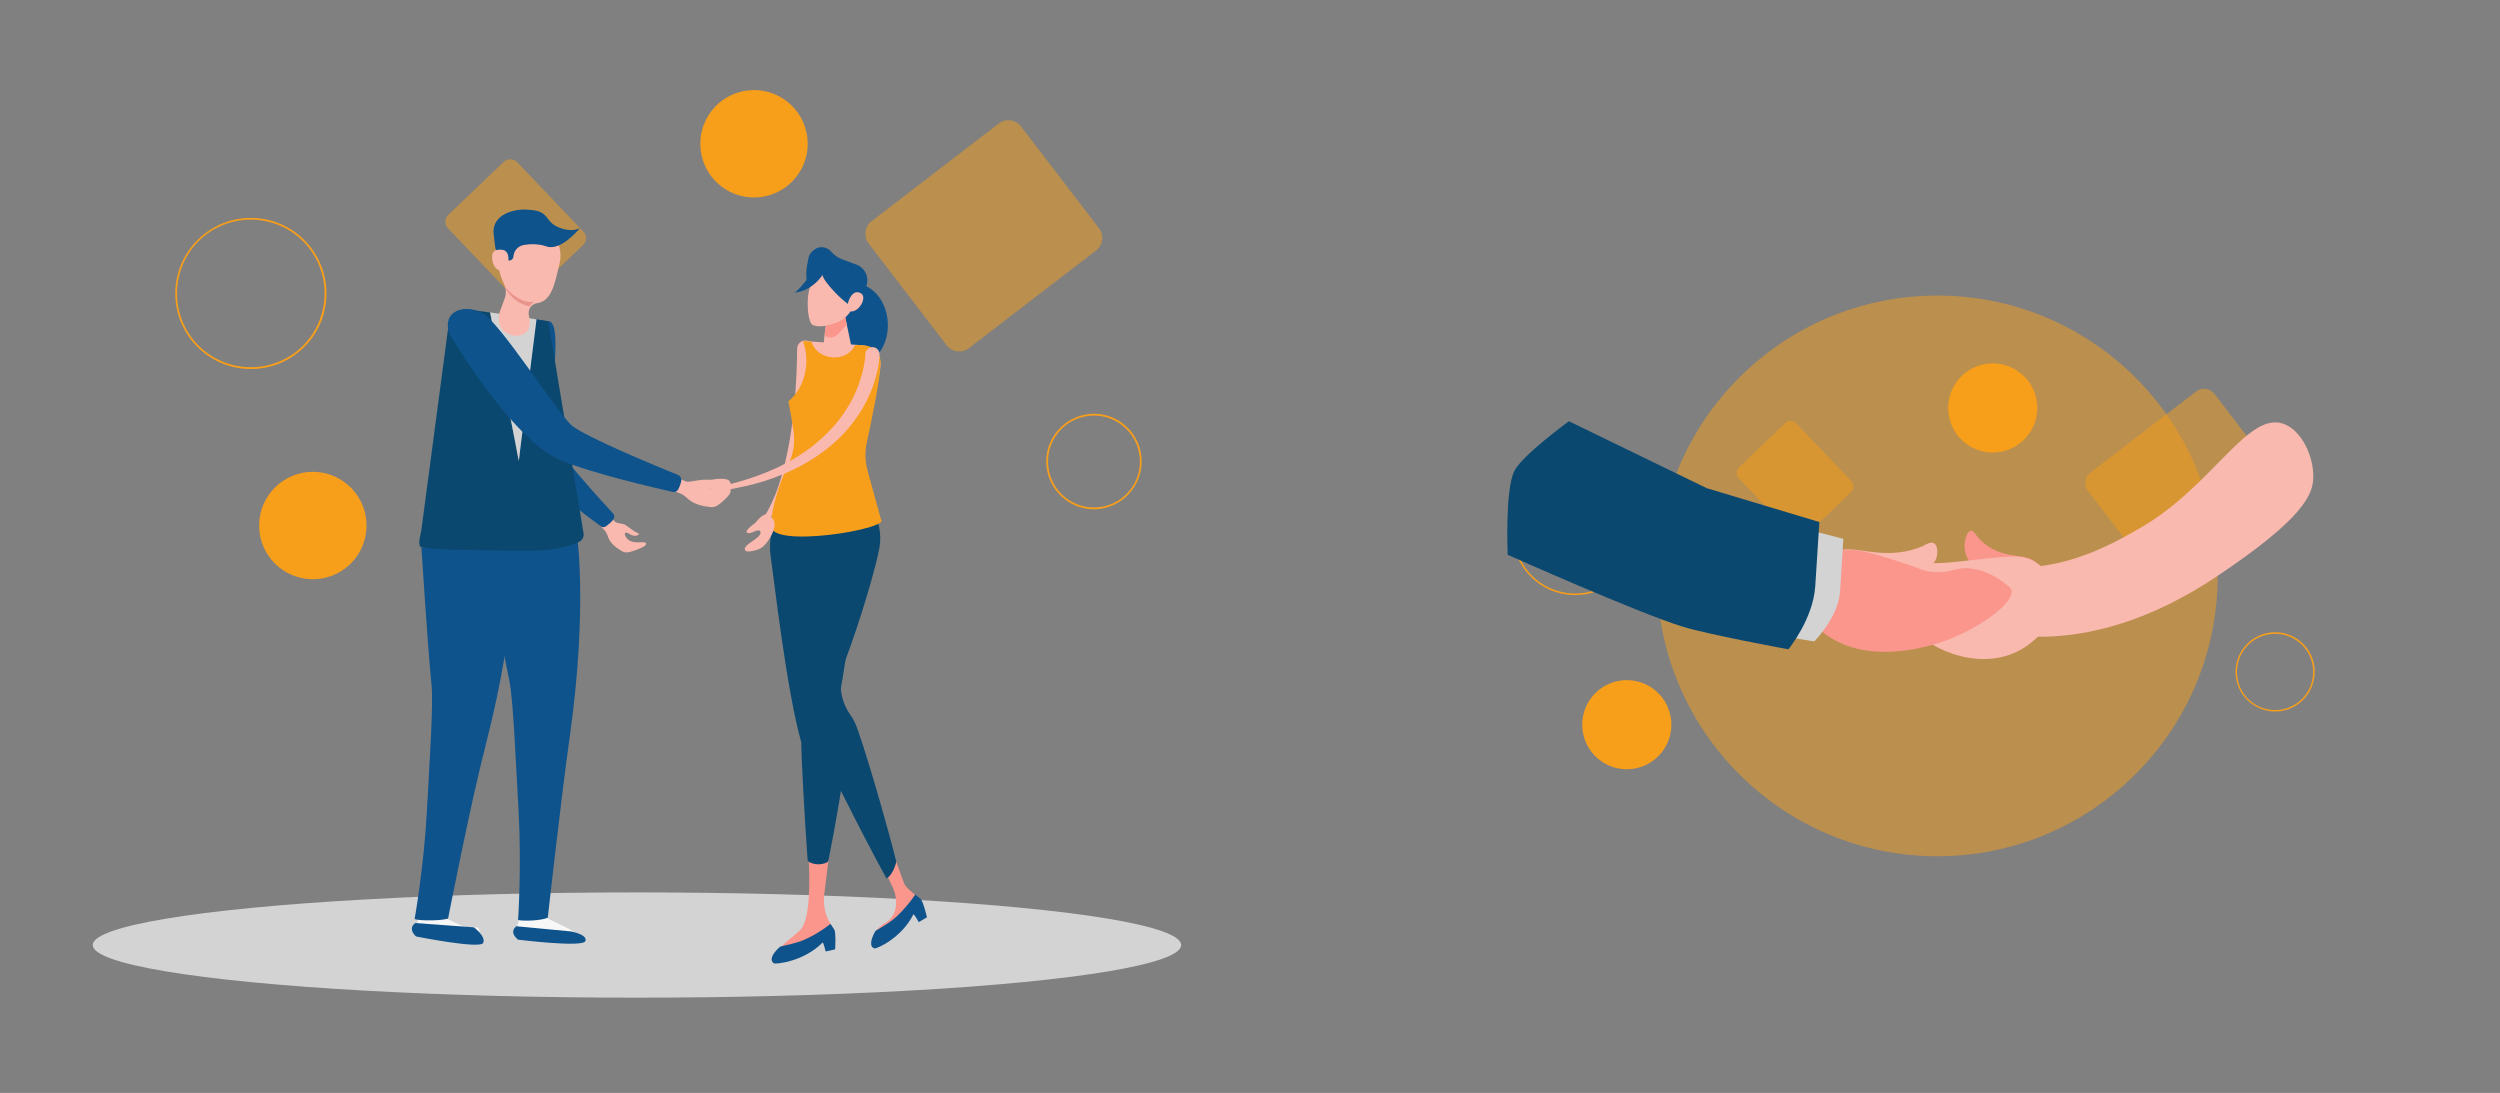 <svg xmlns="http://www.w3.org/2000/svg" xmlns:xlink="http://www.w3.org/1999/xlink" version="1.1" x="0px" y="0px" viewBox="0 0 1396.5 610.5" style="enable-background:new 0 0 1396.5 610.5;" xml:space="preserve">
<rect x="0" y="0" width="1396.5" height="610.5" fill="#808080" stroke="none"/>
<style xmlns="http://www.w3.org/2000/svg" type="text/css">
	.st0{fill:#D3D3D3;}
	.st1{opacity:0.5;fill:#f79e1b;}
	.st2{fill:#f79e1b;}
	.st3{fill:#FA968C;}
	.st4{fill:#0E538C;}
	.st5{fill:#0B4870;}
	.st6{fill:#FAB9AF;}
	.st7{fill:#F7F7F7;}
	.st8{fill:#E8948B;}
	.st9{fill:none;}
</style>
<g xmlns="http://www.w3.org/2000/svg" id="_x31_">
	<ellipse class="st0" cx="355.8" cy="527.9" rx="304" ry="29.4"/>
	<g>
		<path class="st1" d="M294.7,166.5c-2.1,2-5.5,1.9-7.5-0.2l-37-38.8c-2-2.1-1.9-5.5,0.2-7.5l31-29.6c2.1-2,5.5-1.9,7.5,0.2l37,38.8    c2,2.1,1.9,5.5-0.2,7.5L294.7,166.5z"/>
		<path class="st1" d="M613.9,127.5c3,3.9,2.2,9.4-1.6,12.4l-71.1,54.6c-3.9,3-9.4,2.2-12.4-1.6L485.2,136c-3-3.9-2.2-9.4,1.6-12.4    L557.9,69c3.9-3,9.4-2.2,12.4,1.6L613.9,127.5z"/>
		<ellipse transform="matrix(0.975 -0.222 0.222 0.975 -7.334 95.428)" class="st2" cx="421.2" cy="80.4" rx="30" ry="30"/>
		
			<ellipse transform="matrix(0.723 -0.691 0.691 0.723 -154.433 202.005)" class="st2" cx="174.7" cy="293.6" rx="30" ry="30"/>
		<g>
			<path class="st2" d="M617,283.8c-14.3,3.3-28.6-5.7-31.9-20.1c-3.3-14.3,5.7-28.6,20.1-31.9c14.3-3.3,28.6,5.7,31.9,20.1     C640.3,266.2,631.3,280.5,617,283.8z M605.4,232.8c-13.8,3.1-22.5,16.9-19.3,30.7c3.1,13.8,16.9,22.5,30.7,19.3     c13.8-3.1,22.5-16.9,19.3-30.7S619.2,229.6,605.4,232.8z"/>
		</g>
		<g>
			<path class="st2" d="M109.6,193.1c-16.1-16.8-15.5-43.6,1.4-59.7s43.6-15.5,59.7,1.4s15.5,43.6-1.4,59.7S125.6,209.9,109.6,193.1     z M169.9,135.4c-15.7-16.4-41.9-17-58.3-1.3c-16.4,15.7-17,41.9-1.3,58.3c15.7,16.4,41.9,17,58.3,1.3     C185,178,185.6,151.8,169.9,135.4z"/>
		</g>
	</g>
	<g id="woman">
		<path class="st3" d="M497.4,471.8c0,0,6.3,18.4,7.6,21.5c1.1,2.5,3.4,4.2,5.5,5.9c0.7,0.5,1.4,1.7,2,2.8c0.5,0.8,0.4,1.8,0.1,2.7    c-6.5,15.2-24.2,20.6-24.5,19.4c-0.6-2.1,2.2-6.2,5.9-8.2c3.8-1.9,6.1-5.9,6.5-10.1l0,0c0.3-3.4-0.3-6.7-1.7-9.8l-6.4-13.8    L497.4,471.8z"/>
		<path class="st3" d="M462.8,480.3l-2.4,19.6c-0.7,6,0.7,12.1,4.1,17.1c0,0,0,0,0,0c1.9,2.8,0.8,6.6-2.2,8.1    c-9.9,4.7-29.1,13.6-30,12.9c-4.9-3.4,6.4-10.9,14.6-18.4c5.5-5.1,5.7-26.1,4.7-42.2l9.7,1.4C461.9,479.1,462.5,479.6,462.8,480.3    z"/>
		<path class="st4" d="M449.4,524.9c-4.1,1.8-8.7,2.7-12.9,3.7c-0.5,0.1-0.9,0.3-1.3,0.7c-3.8,3.6-5.5,7-2.9,8.8    c0.9,0.6,16.5-0.8,27.2-11.6c0.4-0.5,1.7,5,1.7,5l5.3-1.2c0,0,0.6-9.4-0.5-11.1l-2.1-3.1C459.4,519.6,454.6,522.6,449.4,524.9z"/>
		<path class="st5" d="M473.2,273.3c11.3,2.5,20.6,17.1,18.1,32.4c-1.4,8.8-10.3,40.2-19.7,64.7c-3.6,9.4-2.6,20.5,3.4,28.9    c1,1.4,1.8,2.8,2.5,4.2c3.4,7.3,16,49.6,23.2,77.8c-0.8,3.6-2.9,8-5.5,9.4c-13.6-24.5-35.5-69-39.1-76.7c-2-4.3-4.2-9.2-5.7-13.9    c-8.9-13.6-4.8-85.9-2.5-100.1C450.3,284.8,461.9,270.9,473.2,273.3z"/>
		
			<ellipse transform="matrix(0.998 -6.449700e-02 6.449700e-02 0.998 -10.68 31.235)" class="st4" cx="478.4" cy="181" rx="17.5" ry="22.5"/>
		<path class="st4" d="M465.3,150.8c0,0-11.4,2.4-13.2,10.6c0,0-3.6-5.3-0.3-17.7C454.2,135.1,465.3,150.8,465.3,150.8z"/>
		<g>
			<path class="st6" d="M454.4,195c-0.4,8.8-1.1,17.6-2.3,26.4c-1.2,8.7-2.7,17.5-4.8,26c-2.1,8.6-4.6,17.1-8,25.3     c-1.7,4.1-3.6,8.1-5.9,12c-2.3,3.8-5,7.5-8.2,10.7c-0.5,0.5-1.3,0.5-1.8,0c-0.5-0.5-0.5-1.2-0.1-1.8l0,0     c5.4-6.5,8.9-14.4,11.7-22.5c2.7-8.1,4.6-16.5,6.1-25c1.4-8.5,2.5-17,3.1-25.6c0.7-8.6,1-17.2,1.1-25.8c0-2.5,2.1-4.5,4.6-4.5     c2.5,0,4.5,2.1,4.5,4.6C454.4,194.9,454.4,195,454.4,195z"/>
		</g>
		<path class="st6" d="M445.1,244.8c-3.1-12.1,3.5-29.3,4.8-37.4c0.8-5.2-1.9-17-1.9-17l34.1,2.5c5.7,0.4,10,5.2,9.7,10.9    c-0.4,9.9-6.6,32-10.1,43.6L445.1,244.8z"/>
		<path class="st5" d="M452.1,481.6c-0.6-0.3-0.9-0.9-1-1.5c-1.8-25.1-3.4-57.1-3.5-63.3c0-0.7,0-1.4,0-2.1    c-8.3-29.1-15.4-92.6-17.1-103.7c-2.2-14.6,5-32,16.3-33.7c11.3-1.7,24.8,8.9,29.8,21.9c3.3,8.6-1.3,56.7-8.1,91.8    c-1.4,7.4-1,15,0.8,22.3c1.3,5.1,2,10.3,2,14.4c0.1,6.1-4.2,31.2-8.5,52.8c-0.1,0.6-0.6,1.2-1.2,1.4    C458.7,483.1,455.3,483.2,452.1,481.6z"/>
		<path class="st2" d="M492.1,290.1l-7.5-27.3c-1.4-5.1-1.5-10.4-0.4-15.6c2.6-12,7.3-34.5,7.7-44.2c0.2-5.2-3.7-9.6-8.9-10    l-5.1-0.4c-2.3,4.3-6.6,7.5-12.9,7c-6.3-0.5-10.2-4.2-11.8-8.8l-4.7-0.3c4.3,11.4,1.4,25.9-8.1,33.7c1.2,6,2.2,11.9,2.9,16.8    c0.9,6.5-0.2,13.2-3.2,19.1c-5.1,10.1-9.8,26.7-9.3,33.4C429.4,306.8,498.1,295.4,492.1,290.1z"/>
		<g>
			<polygon class="st6" points="459.9,193.7 475.5,193.2 471.9,175.9 461.8,176.4    "/>
		</g>
		<path class="st3" d="M461.8,176.4l10.1-0.5l1.1,5.4c-2.4,2.4-5.7,7.6-9.3,7.3c-1.2-0.1-2.2-0.5-3.1-1.2L461.8,176.4z"/>
		<path class="st6" d="M454.1,181.6c3.2,1.2,7.2,0.9,13.5-1.5c3.6-1.4,7.2-4.8,8.2-7.6l5.8-15.5l-23.9-8.9c0,0-4.9,7.6-6.2,16.4    C450.6,171.1,451.6,180.6,454.1,181.6z"/>
		<path class="st4" d="M483.9,159.9c1.8-4.9-0.7-10.3-5.5-12.1l-8.1-3c-2.3-0.9-4.3-2.3-5.9-4.1c-2.2-2.7-6-3.5-9-1.6    c-3.2,2.1-5.5,5.5-1.5,11.1c2,2.7,6.6,2.2,8.9,4.1c0.2,0.1,0.3,0.1,0.5,0.1l7.1,2.7c2.5,0.9,3.6,3.7,2.8,6.2    c-0.5,1.6,0.3,3.3,1.9,3.9l0.3,0.1l2.5-3.2l2,6.8L483.9,159.9z"/>
		<path class="st6" d="M397.4,268c0,0,8.8-1.7,10.2,0.9c1.4,2.5,1.9,4.5-1.7,6.7c-3.6,2.2-9.6,3.5-13.3,3.5c-3.7,0-10-2.5-10.5-3.2    c-1.8-2.6,7.4-5.3,10.7-5.1c3.3,0.1,4.6,3.3,4.3,1.7c-0.4-1.6-6.7-1.4-7.8-3.1C388.2,267.5,397.4,268,397.4,268z"/>
		<path class="st4" d="M459.6,148.4c-0.5,3.8-2.4,5.3,7.1,15.2c9.6,9.9,14.1,8.9,15.5,16.2c0,0,2.1-10.5-3.1-16.3    c-5.2-5.8-15.5-12.2-16.1-21.4C463.1,142.2,460,145.8,459.6,148.4z"/>
		<g>
			<path class="st6" d="M491.3,198l0,0.6l0,0.5c0,0.4-0.1,0.7-0.1,1.1c-0.1,0.7-0.2,1.4-0.2,2.1c-0.2,1.4-0.4,2.7-0.7,4     c-0.6,2.7-1.3,5.3-2.1,7.8c-1.7,5.1-4,10-6.7,14.6c-2.8,4.6-6,8.9-9.6,12.8c-3.6,3.9-7.6,7.5-11.8,10.6     c-8.4,6.3-17.9,11.2-27.6,14.7c-1.2,0.5-2.4,0.9-3.7,1.3l-3.7,1.2c-2.5,0.7-5,1.4-7.5,2l-7.6,1.6l-7.6,1.2     c-0.6,0.1-1.2-0.3-1.3-0.9c-0.1-0.6,0.3-1.2,0.9-1.3l0,0c9.9-2.3,19.6-5.2,28.8-9.2l3.4-1.5c1.2-0.5,2.2-1.1,3.4-1.7     c1.1-0.6,2.2-1.1,3.3-1.7l3.2-1.9c4.2-2.6,8.4-5.4,12.1-8.6c3.8-3.2,7.3-6.6,10.5-10.3c3.1-3.7,5.9-7.8,8.3-12     c2.4-4.2,4.3-8.7,5.7-13.3c0.7-2.3,1.4-4.6,1.8-7c0.2-1.2,0.4-2.3,0.6-3.5c0.1-0.6,0.2-1.2,0.2-1.7c0-0.3,0.1-0.6,0.1-0.8l0-0.7     l0-0.3c0.1-2.2,2-3.9,4.2-3.8C489.7,194,491.4,195.9,491.3,198z"/>
		</g>
		<path class="st4" d="M461.6,149.9c0,0-4.9,11.8-17.5,13.6c0,0,8-7.3,9.9-13.3C455.9,144.2,463.9,146.1,461.6,149.9z"/>
		<path class="st6" d="M421.9,292.1c0,0,4.7-6.3,7.3-4.5c2.6,1.8,4.2,3.5,3.2,7.5c-1,4.1-4.1,8.5-6.5,10.5c-2.4,2-8.3,2.8-9,2.3    c-2.9-1.7,2-4.6,4.3-6.2c2.3-1.6,4.6-3.7,3.3-5.1c-1.3-1.4-5.3,2.1-7.1,1C415.5,296.5,421.9,292.1,421.9,292.1z"/>
		<path class="st4" d="M500.5,512.3c-3.3,2.9-7.2,5.2-10.8,7.3c-0.4,0.2-0.8,0.6-1,1c-2.4,4.5-3.1,8.3-0.2,9.2c1,0.3,15-5.6,21.7-19    c0.3-0.6,3,4.3,3,4.3l4.6-2.7c0,0-2.1-9.2-3.7-10.4l-2.8-2.3C508.2,504.2,504.6,508.5,500.5,512.3z"/>
		<path class="st6" d="M480.5,171c-2,2.6-4.8,3.7-6.3,2.5c-1.5-1.2-0.6-5.8,1.4-8.4c2-2.6,4.3-2.1,5.8-0.9    C482.8,165.4,482.4,168.4,480.5,171z"/>
	</g>
	<g id="man">
		<path class="st7" d="M238.5,490.2l-2,16.2c-0.1,0.7-0.3,1.4-0.6,2.1l-2.4,5.5c-1.6,3.5,0.7,7.5,4.5,7.9c0,0,7,1.2,14.3,2.3    c7.4,1.1,15.9-2.4,15.6-4.2c-0.7-4.1-4-0.2-11.1-3.4c-2.4-1.1-4.9-2.2-7.1-3.4c-6.3-3.4-3.4-15.2-1-22c0.8-2.4-0.9-5-3.5-5.1    l-1.7-0.1C240.9,486,238.8,487.8,238.5,490.2z"/>
		<path class="st4" d="M232,515.6l32.7,2.4c0,0,6.9,5.1,5.2,8.7c-1.6,3.6-37.5-3.6-37.5-3.6S227.4,518.9,232,515.6z"/>
		<path class="st4" d="M235.4,305.8l51.9-0.8c0,0,2.3,40.1-16,111.2c-8.6,33.3-21,96.9-21,96.9c-3.3,1.2-15.5,1.4-18.7,0.3    c0,0,5.1-28.5,6.8-59.2c1.6-29.4,3.7-60.8,2.7-71.2C238.9,361.6,235.4,305.8,235.4,305.8z"/>
		<path class="st6" d="M354.2,296.7c-2.2-1.5-4.3-3.2-5.2-3.7c-0.4-0.2-1.7-0.4-2.1-0.5c-1.1-0.2-2.8-0.4-3.5-1.2l-3-3.2    c-1.4-1.6-3.4-2-5.3-0.3l0,0c-2.1,1.8-1.7,4.1,0.1,5.6l2,2.3c1.4,1.2,2,3,2.7,4.8c1.4,3.5,5,6,8.1,7.7c2,1,5.2-0.1,9.4-1.8    c2.1-0.8,5.1-2.7,2.7-3.4c-2-0.6-8.6,1.6-10.9-3.9c-0.1-0.3-0.4-1,0-1.3c0.9-0.9,2.6,0.8,3.9,1.2c1.7,0.6,3.1,0.2,3.6-0.4    C357.2,297.8,355.8,297.7,354.2,296.7z"/>
		<path class="st4" d="M295.7,187.4c0,0-19.2,52.4-2.1,71.6c10.3,11.6,36.2,30.7,42.2,35.1c0.8,0.6,1.9,0.5,2.8-0.2    c0.6-0.4,1.2-0.9,1.8-1.4c0.6-0.5,1.3-1.2,1.9-1.9c1-1.2,1.1-2.7,0.2-3.7c-6.5-7.1-32.2-35.1-34.9-42.8    c-3.1-8.8,8.4-63.9-1.2-64.7C298,178.7,298.4,175.3,295.7,187.4z"/>
		<path class="st7" d="M294.5,489.8l-1.5,13.6c-0.3,2.8-1,5.5-2,8.1l-1.6,4.1c-1.4,3.3,0.9,7,4.4,7.4c9.3,1,25.1,2.8,29.2,3.2    c0.7,0.1,1.4-0.3,1.5-1c0.8-3.9-10.4-7.9-18.7-12.2c-6.3-3.3-4.6-15.1-3.1-21.9c0.6-2.6-1.3-5-4-5.1l0,0    C296.6,486,294.8,487.6,294.5,489.8z"/>
		<path class="st4" d="M270.5,303.1l51.5-6.6c0,0,6.7,40.5-3.7,114.8c-4.9,34.8-12.3,101.3-12.3,101.3c-3.1,1.6-13.3,2.1-16.6,1.3    c0,0,2-29.1,0.3-60.5c-1.7-30.1-3-62.2-5.1-72.7C280.1,359.5,270.5,303.1,270.5,303.1z"/>
		<path class="st5" d="M323.5,302.7c-4.5,2.1-14.4,5.3-31.9,5c-23.4-0.4-47.5-0.3-56.2-2c-2.3-0.5-0.6-6.7-0.1-9.1l15.8-119.1    l11.5-4.5l11.1,1.6l16.1,82.9l9.9-79l6.6,1l19.7,118.5C326.3,299.9,325.3,301.8,323.5,302.7z"/>
		<polygon class="st0" points="299.7,178.4 289.8,257.4 273.8,174.5   "/>
		<g>
			<path class="st6" d="M294.1,124.7c-10.4-0.7-14.7,6.5-15.8,20.1c-0.4,5.1,1.6,10.3,3.2,13.7c1.2,2.5,1.4,5.4,0.5,8l-2.8,7.6     c-2,7.1,1.1,11.2,6.1,13c2.4,0.9,5.5,0.5,7.7-0.8c2.7-1.5,3.1-5.1,2.8-8.1l-0.4-2.2c-0.6-3,1.3-6.1,4.4-6.6     c8.1-1.2,9.8-9.5,12.8-22.3C315.6,133.7,304.5,125.4,294.1,124.7z"/>
			<path class="st4" d="M294.2,117.1c-7.2-0.5-19.4,2.8-18.5,13.3l0.9,7.4c0.3,3,2.7,5.3,5.6,5.8l0,0c0.2,1,1.1,1.8,2.1,1.9     c1.3,0.1,2.4-0.9,2.5-2.2l0,0c0.2-3.3,2.7-6,6-6.5c4-0.6,8.3-0.6,12.6,0.9c8,2.7,18.5-10.1,18.5-10.3c0,0-4.3,2.9-12.3-0.6     C303.7,123.3,307.5,117.5,294.2,117.1z"/>
			<path class="st6" d="M284,145.5c-0.2,3.2-1.5,5.7-4.6,5.5c-3.1-0.2-4.7-4.7-4.5-7.9c0.2-3.2,2.2-3.8,5.3-3.6     S284.2,142.3,284,145.5z"/>
		</g>
		<path class="st8" d="M281.2,159.1c0,0,7.6,10.8,17.3,9.5c0,0-2,0.9-2.5,2.5C295.9,171.1,286.8,170.3,281.2,159.1z"/>
		<path class="st4" d="M288.4,517.4l30.6,2.9c0,0,9.4,1.7,8,5.4c-1.4,3.7-37.6-0.8-37.6-0.8S284,521,288.4,517.4z"/>
		<g>
			<path class="st6" d="M397.1,269.9c-3.1-0.6-6.1-1.4-7.4-1.5c-0.5,0-1.9,0.3-2.4,0.3c-1.2,0.2-3.1,0.7-4.2,0.2l-4.8-2     c-2.3-1-4.6-0.6-5.6,1.7l0,0c-1.1,2.5,0.6,4.6,3.2,5.4l3.4,1.4c2.1,0.6,3.7,2.1,5.4,3.6c3.4,2.9,8.4,3.9,12.6,4.3     c2.6,0.3,5.2-2,8.6-5.3c1.6-1.6,3.7-4.6,0.8-4.3c-2.4,0.2-7.8,4.8-13.2,0.4c-0.3-0.2-0.9-0.8-0.8-1.2c0.5-1.2,3.1-0.3,4.6-0.3     c2.1,0,3.3-0.9,3.5-1.8C400.8,269.8,399.3,270.3,397.1,269.9z"/>
			<path class="st4" d="M250.9,186.2c0,0,34.2,58.9,62.3,70.9c17,7.2,54.1,15.8,62.7,17.7c1.1,0.2,2.2-0.2,2.8-1.2     c0.4-0.6,0.7-1.4,1-2.1c0.3-0.7,0.6-1.7,0.8-2.6c0.4-1.5-0.4-3.1-1.8-3.6c-10.6-4.3-52.4-21.5-59.5-27.8     c-8.2-7.3-40.2-57.9-50-62.8C259.3,169.7,246.9,173.6,250.9,186.2z"/>
		</g>
		<line class="st9" x1="299.8" y1="177.4" x2="299.7" y2="178.4"/>
		<line class="st9" x1="273.8" y1="174.5" x2="272.6" y2="168.7"/>
	</g>
</g>
<g xmlns="http://www.w3.org/2000/svg" id="_x32_">
	<g>
		<circle class="st1" cx="1082.2" cy="321.7" r="156.6"/>
		<g>
			<path class="st1" d="M1008.3,299.5c-1.8,1.7-4.5,1.6-6.2-0.1l-30.7-32.2c-1.7-1.8-1.6-4.5,0.1-6.2l25.7-24.6     c1.8-1.7,4.5-1.6,6.2,0.1l30.7,32.2c1.7,1.8,1.6,4.5-0.1,6.2L1008.3,299.5z"/>
			<path class="st1" d="M1273.2,267.2c2.5,3.2,1.9,7.8-1.3,10.3l-59,45.3c-3.2,2.5-7.8,1.9-10.3-1.3l-36.2-47.2     c-2.5-3.2-1.9-7.8,1.3-10.3l59-45.3c3.2-2.5,7.8-1.9,10.3,1.3L1273.2,267.2z"/>
			
				<ellipse transform="matrix(0.975 -0.222 0.222 0.975 -22.855 252.624)" class="st2" cx="1113.2" cy="228.1" rx="24.9" ry="24.9"/>
			
				<ellipse transform="matrix(0.723 -0.691 0.691 0.723 -28.187 739.834)" class="st2" cx="908.7" cy="405.1" rx="24.9" ry="24.9"/>
			<g>
				<path class="st2" d="M1275.8,396.9c-11.9,2.7-23.8-4.8-26.5-16.7c-2.7-11.9,4.8-23.8,16.7-26.5c11.9-2.7,23.8,4.8,26.5,16.7      C1295.1,382.3,1287.7,394.2,1275.8,396.9z M1266.1,354.6c-11.4,2.6-18.6,14-16,25.5s14,18.6,25.5,16c11.4-2.6,18.6-14,16-25.5      S1277.6,352,1266.1,354.6z"/>
			</g>
			<g>
				<path class="st2" d="M854.6,321.6c-13.4-14-12.8-36.2,1.1-49.6c14-13.4,36.2-12.8,49.6,1.1c13.4,14,12.8,36.2-1.1,49.6      C890.2,336.1,867.9,335.6,854.6,321.6z M904.7,273.7c-13-13.6-34.7-14.1-48.4-1.1c-13.6,13-14.1,34.7-1.1,48.4      c13,13.6,34.7,14.1,48.4,1.1C917.2,309.1,917.7,287.4,904.7,273.7z"/>
			</g>
		</g>
		<g>
			<path class="st6" d="M1276.7,237.2c-20.6-9.2-40.1,34.2-81.3,57.8c-17.8,10.2-46.7,26.6-84.5,21l2.5,12.1l-8.3,21.2     c5.6,4,59.8,21.5,132.4-26.8c50.1-33.3,54.4-46.6,54.7-55.6C1292.5,255.2,1286.1,241.4,1276.7,237.2z"/>
			<path class="st3" d="M1147.3,331.5c0.6-8.2-5.8-13.6-11-18c-5.7-4.9-18.1-0.4-29.9-11.7c-2.6-2.5-4-6.1-5.9-5.2     c-1.7,0.7-2.7,4.1-3,6.4c-0.8,5.9,1.9,10.4,7.5,18.9c7.5,11.5,11.2,17.2,12.5,18.3c3.6,3.1,13.5,11.7,22.2,5.1     C1143.1,342.7,1146.9,337.3,1147.3,331.5z"/>
			<path class="st6" d="M1137.8,314.5c-6.8-4.7-14.1-3.9-27.3-2.6c-8.6,0.8-25.2,3.2-32.2,2.6c-6.3-0.6-18.7,10.1-19.3,11.1     c-3.3,6.6,5.7,20.2,16.8,31.6c5.1,5.3,32.9,19.3,55.8,4c1.9-1.3,16.4-11.2,17.6-25.1C1150.2,323.4,1139.3,315.5,1137.8,314.5z"/>
		</g>
		<g>
			<path class="st6" d="M1007.1,320.2c2.1-7.6,12.3-10.5,20.7-12.8c9.2-2.6,23.7,5.4,43.1-1.1c4.3-1.4,7.3-4.2,9.5-2.8     c1.9,1.2,2,4.6,1.6,6.8c-1,5.6-6.1,8.8-16.3,14.7c-13.8,8-20.6,12-22.8,12.6c-5.7,1.7-21.7,6.3-30.8-2.4     C1008.6,331.7,1005.5,325.6,1007.1,320.2z"/>
			<path class="st3" d="M1025.4,307.8c10.4-2.1,19.8,0.9,36.5,6.3c10.9,3.5,12.9,5.3,19.6,5.5c9.8,0.3,11.7-3.5,21.1-1.8     c8.4,1.5,14.3,5.8,16.7,7.6c2.6,2,4,3,4.3,4.1c2,7-17.4,21.1-35.8,28c-8.5,3.2-46.2,15.8-70.8-5.4c-2.1-1.8-17.5-15.4-14.1-28.4     C1006.1,311.9,1023.1,308.2,1025.4,307.8z"/>
			<g>
				<path class="st0" d="M889.2,253.2l77.4,31.5l63.1,16.3c0,0-1.3,21.8-1.8,29c-0.9,14.9-14.5,28.3-14.5,28.3s-44.9-7.3-59.3-11.2      c-25.4-6.7-98-33.9-98-33.9s-2.2-29.3,3-37.8C863.4,268.2,889.2,253.2,889.2,253.2z"/>
				<path class="st5" d="M876.4,235.3l77,37.4l62.9,18.9c0,0-1.7,26.9-2.3,35.9c-1.2,18.4-15,35.2-15,35.2s-44.8-8.2-59.2-12.7      c-25.3-7.8-97.6-40.1-97.6-40.1s-1.6-36.1,3.7-46.8C850.4,254.2,876.4,235.3,876.4,235.3z"/>
			</g>
		</g>
	</g>
</g>
</svg>